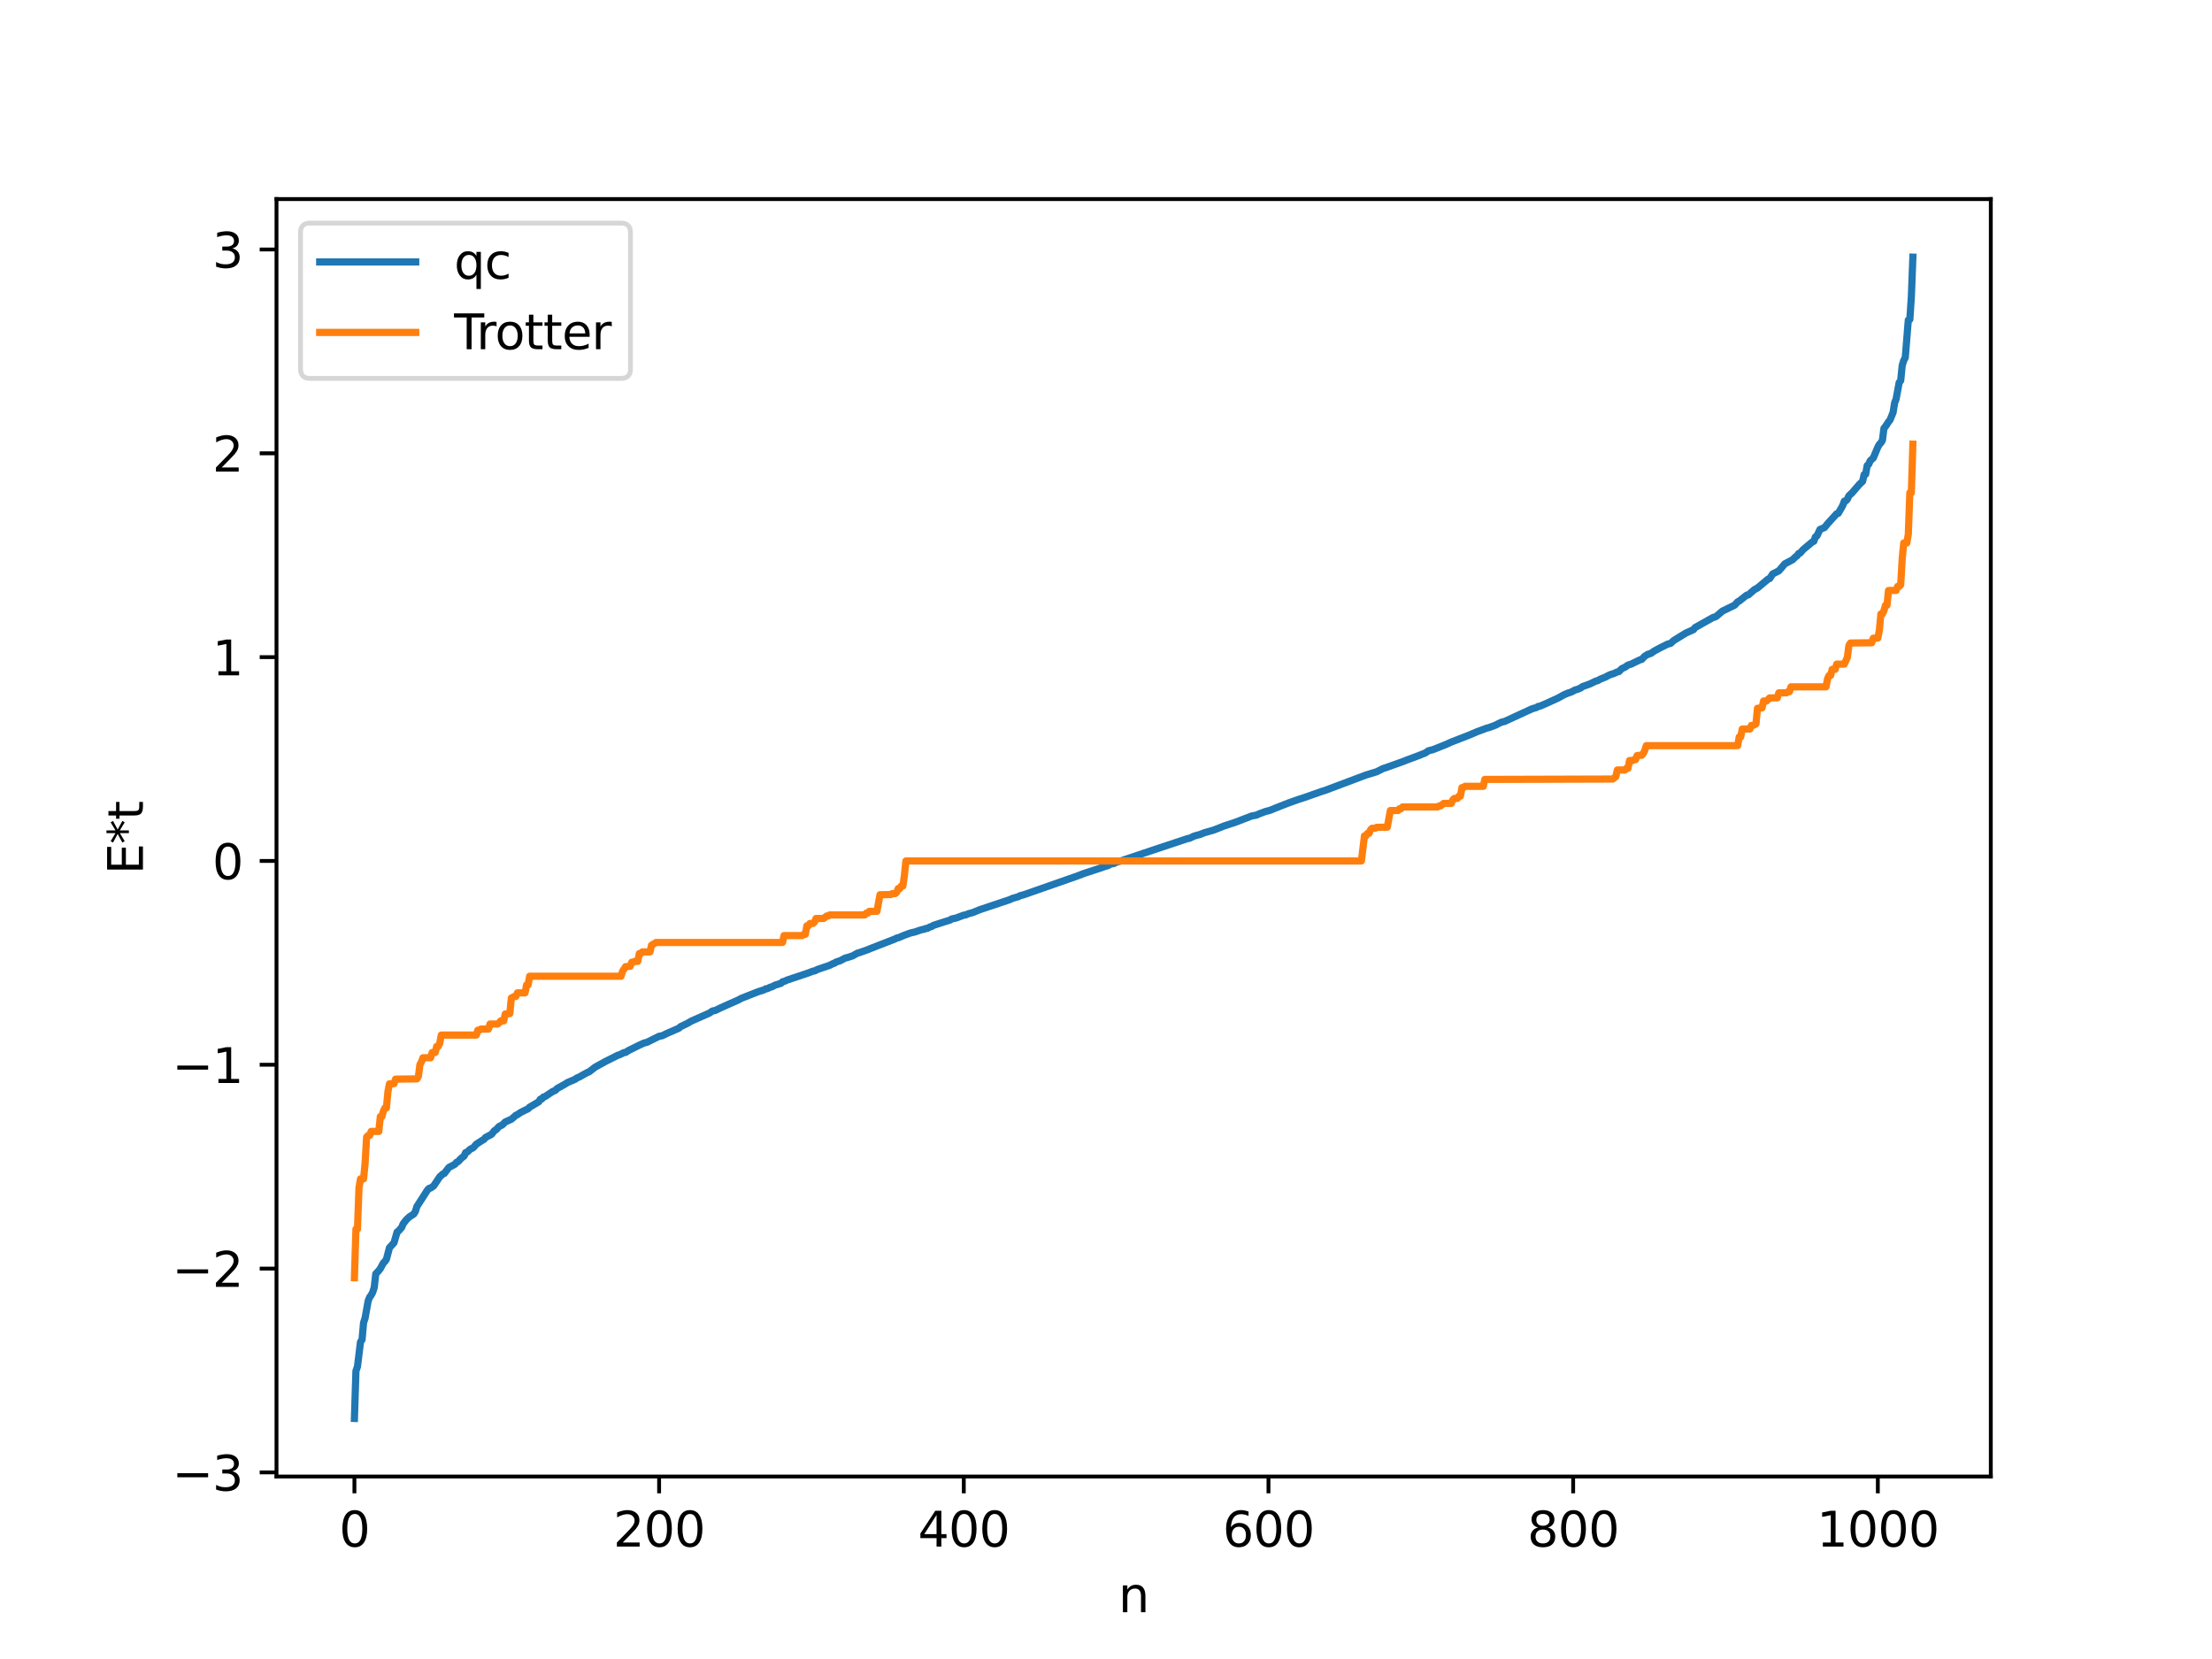 <?xml version="1.0" encoding="utf-8" standalone="no"?>
<!DOCTYPE svg PUBLIC "-//W3C//DTD SVG 1.1//EN"
  "http://www.w3.org/Graphics/SVG/1.1/DTD/svg11.dtd">
<svg xmlns:xlink="http://www.w3.org/1999/xlink" width="460.8pt" height="345.6pt" viewBox="0 0 460.8 345.6" xmlns="http://www.w3.org/2000/svg" version="1.1">
 <defs>
  <style type="text/css">*{stroke-linejoin: round; stroke-linecap: butt}</style>
 </defs>
 <g id="figure_1">
  <g id="patch_1">
   <path d="M 0 345.6 
L 460.8 345.6 
L 460.8 0 
L 0 0 
z
" style="fill: #ffffff"/>
  </g>
  <g id="axes_1">
   <g id="patch_2">
    <path d="M 57.6 307.584 
L 414.72 307.584 
L 414.72 41.472 
L 57.6 41.472 
z
" style="fill: #ffffff"/>
   </g>
   <g id="matplotlib.axis_1">
    <g id="xtick_1">
     <g id="line2d_1">
      <defs>
       <path id="m28a30cd1c5" d="M 0 0 
L 0 3.5 
" style="stroke: #000000; stroke-width: 0.8"/>
      </defs>
      <g>
       <use xlink:href="#m28a30cd1c5" x="73.833" y="307.584" style="stroke: #000000; stroke-width: 0.8"/>
      </g>
     </g>
     <g id="text_1">
      <!-- 0 -->
      <g transform="translate(70.651 322.182) scale(0.1 -0.1)">
       <defs>
        <path id="DejaVuSans-30" d="M 2034 4250 
Q 1547 4250 1301 3770 
Q 1056 3291 1056 2328 
Q 1056 1369 1301 889 
Q 1547 409 2034 409 
Q 2525 409 2770 889 
Q 3016 1369 3016 2328 
Q 3016 3291 2770 3770 
Q 2525 4250 2034 4250 
z
M 2034 4750 
Q 2819 4750 3233 4129 
Q 3647 3509 3647 2328 
Q 3647 1150 3233 529 
Q 2819 -91 2034 -91 
Q 1250 -91 836 529 
Q 422 1150 422 2328 
Q 422 3509 836 4129 
Q 1250 4750 2034 4750 
z
" transform="scale(0.016)"/>
       </defs>
       <use xlink:href="#DejaVuSans-30"/>
      </g>
     </g>
    </g>
    <g id="xtick_2">
     <g id="line2d_2">
      <g>
       <use xlink:href="#m28a30cd1c5" x="137.304" y="307.584" style="stroke: #000000; stroke-width: 0.8"/>
      </g>
     </g>
     <g id="text_2">
      <!-- 200 -->
      <g transform="translate(127.76 322.182) scale(0.1 -0.1)">
       <defs>
        <path id="DejaVuSans-32" d="M 1228 531 
L 3431 531 
L 3431 0 
L 469 0 
L 469 531 
Q 828 903 1448 1529 
Q 2069 2156 2228 2338 
Q 2531 2678 2651 2914 
Q 2772 3150 2772 3378 
Q 2772 3750 2511 3984 
Q 2250 4219 1831 4219 
Q 1534 4219 1204 4116 
Q 875 4013 500 3803 
L 500 4441 
Q 881 4594 1212 4672 
Q 1544 4750 1819 4750 
Q 2544 4750 2975 4387 
Q 3406 4025 3406 3419 
Q 3406 3131 3298 2873 
Q 3191 2616 2906 2266 
Q 2828 2175 2409 1742 
Q 1991 1309 1228 531 
z
" transform="scale(0.016)"/>
       </defs>
       <use xlink:href="#DejaVuSans-32"/>
       <use xlink:href="#DejaVuSans-30" x="63.623"/>
       <use xlink:href="#DejaVuSans-30" x="127.246"/>
      </g>
     </g>
    </g>
    <g id="xtick_3">
     <g id="line2d_3">
      <g>
       <use xlink:href="#m28a30cd1c5" x="200.775" y="307.584" style="stroke: #000000; stroke-width: 0.8"/>
      </g>
     </g>
     <g id="text_3">
      <!-- 400 -->
      <g transform="translate(191.231 322.182) scale(0.1 -0.1)">
       <defs>
        <path id="DejaVuSans-34" d="M 2419 4116 
L 825 1625 
L 2419 1625 
L 2419 4116 
z
M 2253 4666 
L 3047 4666 
L 3047 1625 
L 3713 1625 
L 3713 1100 
L 3047 1100 
L 3047 0 
L 2419 0 
L 2419 1100 
L 313 1100 
L 313 1709 
L 2253 4666 
z
" transform="scale(0.016)"/>
       </defs>
       <use xlink:href="#DejaVuSans-34"/>
       <use xlink:href="#DejaVuSans-30" x="63.623"/>
       <use xlink:href="#DejaVuSans-30" x="127.246"/>
      </g>
     </g>
    </g>
    <g id="xtick_4">
     <g id="line2d_4">
      <g>
       <use xlink:href="#m28a30cd1c5" x="264.246" y="307.584" style="stroke: #000000; stroke-width: 0.8"/>
      </g>
     </g>
     <g id="text_4">
      <!-- 600 -->
      <g transform="translate(254.702 322.182) scale(0.1 -0.1)">
       <defs>
        <path id="DejaVuSans-36" d="M 2113 2584 
Q 1688 2584 1439 2293 
Q 1191 2003 1191 1497 
Q 1191 994 1439 701 
Q 1688 409 2113 409 
Q 2538 409 2786 701 
Q 3034 994 3034 1497 
Q 3034 2003 2786 2293 
Q 2538 2584 2113 2584 
z
M 3366 4563 
L 3366 3988 
Q 3128 4100 2886 4159 
Q 2644 4219 2406 4219 
Q 1781 4219 1451 3797 
Q 1122 3375 1075 2522 
Q 1259 2794 1537 2939 
Q 1816 3084 2150 3084 
Q 2853 3084 3261 2657 
Q 3669 2231 3669 1497 
Q 3669 778 3244 343 
Q 2819 -91 2113 -91 
Q 1303 -91 875 529 
Q 447 1150 447 2328 
Q 447 3434 972 4092 
Q 1497 4750 2381 4750 
Q 2619 4750 2861 4703 
Q 3103 4656 3366 4563 
z
" transform="scale(0.016)"/>
       </defs>
       <use xlink:href="#DejaVuSans-36"/>
       <use xlink:href="#DejaVuSans-30" x="63.623"/>
       <use xlink:href="#DejaVuSans-30" x="127.246"/>
      </g>
     </g>
    </g>
    <g id="xtick_5">
     <g id="line2d_5">
      <g>
       <use xlink:href="#m28a30cd1c5" x="327.717" y="307.584" style="stroke: #000000; stroke-width: 0.8"/>
      </g>
     </g>
     <g id="text_5">
      <!-- 800 -->
      <g transform="translate(318.173 322.182) scale(0.1 -0.1)">
       <defs>
        <path id="DejaVuSans-38" d="M 2034 2216 
Q 1584 2216 1326 1975 
Q 1069 1734 1069 1313 
Q 1069 891 1326 650 
Q 1584 409 2034 409 
Q 2484 409 2743 651 
Q 3003 894 3003 1313 
Q 3003 1734 2745 1975 
Q 2488 2216 2034 2216 
z
M 1403 2484 
Q 997 2584 770 2862 
Q 544 3141 544 3541 
Q 544 4100 942 4425 
Q 1341 4750 2034 4750 
Q 2731 4750 3128 4425 
Q 3525 4100 3525 3541 
Q 3525 3141 3298 2862 
Q 3072 2584 2669 2484 
Q 3125 2378 3379 2068 
Q 3634 1759 3634 1313 
Q 3634 634 3220 271 
Q 2806 -91 2034 -91 
Q 1263 -91 848 271 
Q 434 634 434 1313 
Q 434 1759 690 2068 
Q 947 2378 1403 2484 
z
M 1172 3481 
Q 1172 3119 1398 2916 
Q 1625 2713 2034 2713 
Q 2441 2713 2670 2916 
Q 2900 3119 2900 3481 
Q 2900 3844 2670 4047 
Q 2441 4250 2034 4250 
Q 1625 4250 1398 4047 
Q 1172 3844 1172 3481 
z
" transform="scale(0.016)"/>
       </defs>
       <use xlink:href="#DejaVuSans-38"/>
       <use xlink:href="#DejaVuSans-30" x="63.623"/>
       <use xlink:href="#DejaVuSans-30" x="127.246"/>
      </g>
     </g>
    </g>
    <g id="xtick_6">
     <g id="line2d_6">
      <g>
       <use xlink:href="#m28a30cd1c5" x="391.188" y="307.584" style="stroke: #000000; stroke-width: 0.8"/>
      </g>
     </g>
     <g id="text_6">
      <!-- 1000 -->
      <g transform="translate(378.463 322.182) scale(0.1 -0.1)">
       <defs>
        <path id="DejaVuSans-31" d="M 794 531 
L 1825 531 
L 1825 4091 
L 703 3866 
L 703 4441 
L 1819 4666 
L 2450 4666 
L 2450 531 
L 3481 531 
L 3481 0 
L 794 0 
L 794 531 
z
" transform="scale(0.016)"/>
       </defs>
       <use xlink:href="#DejaVuSans-31"/>
       <use xlink:href="#DejaVuSans-30" x="63.623"/>
       <use xlink:href="#DejaVuSans-30" x="127.246"/>
       <use xlink:href="#DejaVuSans-30" x="190.869"/>
      </g>
     </g>
    </g>
    <g id="text_7">
     <!-- n -->
     <g transform="translate(232.991 335.861) scale(0.1 -0.1)">
      <defs>
       <path id="DejaVuSans-6e" d="M 3513 2113 
L 3513 0 
L 2938 0 
L 2938 2094 
Q 2938 2591 2744 2837 
Q 2550 3084 2163 3084 
Q 1697 3084 1428 2787 
Q 1159 2491 1159 1978 
L 1159 0 
L 581 0 
L 581 3500 
L 1159 3500 
L 1159 2956 
Q 1366 3272 1645 3428 
Q 1925 3584 2291 3584 
Q 2894 3584 3203 3211 
Q 3513 2838 3513 2113 
z
" transform="scale(0.016)"/>
      </defs>
      <use xlink:href="#DejaVuSans-6e"/>
     </g>
    </g>
   </g>
   <g id="matplotlib.axis_2">
    <g id="ytick_1">
     <g id="line2d_7">
      <defs>
       <path id="m106357adc5" d="M 0 0 
L -3.5 0 
" style="stroke: #000000; stroke-width: 0.8"/>
      </defs>
      <g>
       <use xlink:href="#m106357adc5" x="57.6" y="306.73" style="stroke: #000000; stroke-width: 0.8"/>
      </g>
     </g>
     <g id="text_8">
      <!-- −3 -->
      <g transform="translate(35.858 310.529) scale(0.1 -0.1)">
       <defs>
        <path id="DejaVuSans-2212" d="M 678 2272 
L 4684 2272 
L 4684 1741 
L 678 1741 
L 678 2272 
z
" transform="scale(0.016)"/>
        <path id="DejaVuSans-33" d="M 2597 2516 
Q 3050 2419 3304 2112 
Q 3559 1806 3559 1356 
Q 3559 666 3084 287 
Q 2609 -91 1734 -91 
Q 1441 -91 1130 -33 
Q 819 25 488 141 
L 488 750 
Q 750 597 1062 519 
Q 1375 441 1716 441 
Q 2309 441 2620 675 
Q 2931 909 2931 1356 
Q 2931 1769 2642 2001 
Q 2353 2234 1838 2234 
L 1294 2234 
L 1294 2753 
L 1863 2753 
Q 2328 2753 2575 2939 
Q 2822 3125 2822 3475 
Q 2822 3834 2567 4026 
Q 2313 4219 1838 4219 
Q 1578 4219 1281 4162 
Q 984 4106 628 3988 
L 628 4550 
Q 988 4650 1302 4700 
Q 1616 4750 1894 4750 
Q 2613 4750 3031 4423 
Q 3450 4097 3450 3541 
Q 3450 3153 3228 2886 
Q 3006 2619 2597 2516 
z
" transform="scale(0.016)"/>
       </defs>
       <use xlink:href="#DejaVuSans-2212"/>
       <use xlink:href="#DejaVuSans-33" x="83.789"/>
      </g>
     </g>
    </g>
    <g id="ytick_2">
     <g id="line2d_8">
      <g>
       <use xlink:href="#m106357adc5" x="57.6" y="264.27" style="stroke: #000000; stroke-width: 0.8"/>
      </g>
     </g>
     <g id="text_9">
      <!-- −2 -->
      <g transform="translate(35.858 268.069) scale(0.1 -0.1)">
       <use xlink:href="#DejaVuSans-2212"/>
       <use xlink:href="#DejaVuSans-32" x="83.789"/>
      </g>
     </g>
    </g>
    <g id="ytick_3">
     <g id="line2d_9">
      <g>
       <use xlink:href="#m106357adc5" x="57.6" y="221.81" style="stroke: #000000; stroke-width: 0.8"/>
      </g>
     </g>
     <g id="text_10">
      <!-- −1 -->
      <g transform="translate(35.858 225.61) scale(0.1 -0.1)">
       <use xlink:href="#DejaVuSans-2212"/>
       <use xlink:href="#DejaVuSans-31" x="83.789"/>
      </g>
     </g>
    </g>
    <g id="ytick_4">
     <g id="line2d_10">
      <g>
       <use xlink:href="#m106357adc5" x="57.6" y="179.351" style="stroke: #000000; stroke-width: 0.8"/>
      </g>
     </g>
     <g id="text_11">
      <!-- 0 -->
      <g transform="translate(44.237 183.15) scale(0.1 -0.1)">
       <use xlink:href="#DejaVuSans-30"/>
      </g>
     </g>
    </g>
    <g id="ytick_5">
     <g id="line2d_11">
      <g>
       <use xlink:href="#m106357adc5" x="57.6" y="136.891" style="stroke: #000000; stroke-width: 0.8"/>
      </g>
     </g>
     <g id="text_12">
      <!-- 1 -->
      <g transform="translate(44.237 140.69) scale(0.1 -0.1)">
       <use xlink:href="#DejaVuSans-31"/>
      </g>
     </g>
    </g>
    <g id="ytick_6">
     <g id="line2d_12">
      <g>
       <use xlink:href="#m106357adc5" x="57.6" y="94.432" style="stroke: #000000; stroke-width: 0.8"/>
      </g>
     </g>
     <g id="text_13">
      <!-- 2 -->
      <g transform="translate(44.237 98.231) scale(0.1 -0.1)">
       <use xlink:href="#DejaVuSans-32"/>
      </g>
     </g>
    </g>
    <g id="ytick_7">
     <g id="line2d_13">
      <g>
       <use xlink:href="#m106357adc5" x="57.6" y="51.972" style="stroke: #000000; stroke-width: 0.8"/>
      </g>
     </g>
     <g id="text_14">
      <!-- 3 -->
      <g transform="translate(44.237 55.771) scale(0.1 -0.1)">
       <use xlink:href="#DejaVuSans-33"/>
      </g>
     </g>
    </g>
    <g id="text_15">
     <!-- E*t -->
     <g transform="translate(29.778 182.148) rotate(-90) scale(0.1 -0.1)">
      <defs>
       <path id="DejaVuSans-45" d="M 628 4666 
L 3578 4666 
L 3578 4134 
L 1259 4134 
L 1259 2753 
L 3481 2753 
L 3481 2222 
L 1259 2222 
L 1259 531 
L 3634 531 
L 3634 0 
L 628 0 
L 628 4666 
z
" transform="scale(0.016)"/>
       <path id="DejaVuSans-2a" d="M 3009 3897 
L 1888 3291 
L 3009 2681 
L 2828 2375 
L 1778 3009 
L 1778 1831 
L 1422 1831 
L 1422 3009 
L 372 2375 
L 191 2681 
L 1313 3291 
L 191 3897 
L 372 4206 
L 1422 3572 
L 1422 4750 
L 1778 4750 
L 1778 3572 
L 2828 4206 
L 3009 3897 
z
" transform="scale(0.016)"/>
       <path id="DejaVuSans-74" d="M 1172 4494 
L 1172 3500 
L 2356 3500 
L 2356 3053 
L 1172 3053 
L 1172 1153 
Q 1172 725 1289 603 
Q 1406 481 1766 481 
L 2356 481 
L 2356 0 
L 1766 0 
Q 1100 0 847 248 
Q 594 497 594 1153 
L 594 3053 
L 172 3053 
L 172 3500 
L 594 3500 
L 594 4494 
L 1172 4494 
z
" transform="scale(0.016)"/>
      </defs>
      <use xlink:href="#DejaVuSans-45"/>
      <use xlink:href="#DejaVuSans-2a" x="63.184"/>
      <use xlink:href="#DejaVuSans-74" x="113.184"/>
     </g>
    </g>
   </g>
   <g id="line2d_14">
    <path d="M 73.833 295.488 
L 74.15 285.593 
L 74.467 284.689 
L 75.102 279.535 
L 75.42 279.088 
L 75.737 275.544 
L 76.054 274.588 
L 76.689 271.024 
L 77.006 270.224 
L 77.324 269.811 
L 77.641 269.197 
L 77.958 268.225 
L 78.276 265.373 
L 78.91 264.693 
L 79.228 264.278 
L 79.862 263.097 
L 80.18 262.794 
L 80.497 262.335 
L 81.132 259.923 
L 82.084 258.879 
L 82.719 256.658 
L 83.036 256.428 
L 83.671 255.701 
L 83.988 254.938 
L 84.623 254.116 
L 85.258 253.51 
L 86.21 252.894 
L 86.527 252.371 
L 86.844 251.349 
L 89.066 247.885 
L 89.383 247.565 
L 89.7 247.494 
L 90.335 247.056 
L 91.605 245.157 
L 92.239 244.577 
L 92.557 244.448 
L 93.191 243.62 
L 93.509 243.202 
L 94.778 242.532 
L 95.096 242.139 
L 95.413 242.002 
L 96.048 241.322 
L 96.682 240.821 
L 97 240.108 
L 97.317 239.997 
L 97.952 239.41 
L 98.586 239.091 
L 99.221 238.36 
L 100.491 237.536 
L 100.808 237.375 
L 101.125 236.966 
L 102.395 236.298 
L 103.029 235.505 
L 103.347 235.342 
L 103.981 234.651 
L 104.616 234.357 
L 105.251 233.725 
L 106.52 233.158 
L 107.155 232.623 
L 107.472 232.33 
L 107.79 232.195 
L 108.424 231.765 
L 109.059 231.437 
L 110.011 230.984 
L 110.329 230.643 
L 110.963 230.278 
L 112.233 229.523 
L 112.55 228.99 
L 112.867 228.94 
L 113.185 228.537 
L 113.502 228.462 
L 115.089 227.409 
L 115.724 227.125 
L 116.041 226.77 
L 117.628 225.888 
L 118.262 225.496 
L 119.849 224.817 
L 120.167 224.568 
L 120.801 224.299 
L 121.436 223.919 
L 122.388 223.407 
L 122.705 223.293 
L 123.975 222.31 
L 126.196 221.086 
L 127.148 220.616 
L 128.735 219.81 
L 129.053 219.733 
L 129.687 219.423 
L 130.005 219.26 
L 130.322 219.24 
L 130.957 218.825 
L 132.543 218.042 
L 133.178 217.729 
L 134.13 217.289 
L 134.765 217.135 
L 137.304 215.874 
L 137.939 215.769 
L 138.891 215.299 
L 141.429 214.194 
L 141.747 213.886 
L 143.334 213.118 
L 143.968 212.731 
L 147.777 211.046 
L 148.411 210.613 
L 149.046 210.482 
L 149.998 210.011 
L 150.95 209.58 
L 153.806 208.314 
L 154.441 207.967 
L 157.932 206.593 
L 159.201 206.19 
L 159.519 205.987 
L 159.836 205.958 
L 160.471 205.647 
L 160.788 205.578 
L 161.423 205.235 
L 162.692 204.843 
L 163.01 204.522 
L 163.327 204.458 
L 163.962 204.168 
L 168.405 202.677 
L 169.357 202.308 
L 169.674 202.273 
L 170.309 201.95 
L 172.848 201.092 
L 173.482 200.757 
L 173.8 200.678 
L 174.117 200.435 
L 175.069 200.117 
L 176.021 199.606 
L 176.656 199.437 
L 177.608 199.122 
L 178.56 198.587 
L 179.195 198.394 
L 180.781 197.833 
L 181.416 197.564 
L 186.494 195.589 
L 186.811 195.404 
L 187.129 195.357 
L 188.398 194.818 
L 189.667 194.356 
L 190.62 194.139 
L 191.572 193.807 
L 192.206 193.624 
L 192.524 193.58 
L 192.841 193.424 
L 193.158 193.404 
L 193.793 193.077 
L 194.11 193.004 
L 194.428 192.777 
L 195.062 192.571 
L 196.649 192.061 
L 197.919 191.666 
L 198.236 191.444 
L 199.188 191.239 
L 200.775 190.641 
L 201.092 190.618 
L 201.727 190.351 
L 202.679 190.093 
L 203.948 189.563 
L 204.583 189.345 
L 209.661 187.644 
L 210.296 187.435 
L 210.93 187.147 
L 212.2 186.772 
L 212.517 186.581 
L 213.152 186.433 
L 222.672 183.1 
L 224.259 182.548 
L 225.846 181.945 
L 229.337 180.799 
L 229.972 180.57 
L 230.924 180.275 
L 231.241 180.048 
L 232.193 179.835 
L 232.51 179.623 
L 233.145 179.454 
L 241.396 176.686 
L 242.666 176.269 
L 247.426 174.684 
L 247.743 174.65 
L 248.696 174.2 
L 249.33 174.003 
L 249.965 173.846 
L 250.917 173.463 
L 252.821 172.925 
L 255.043 172.048 
L 257.264 171.324 
L 260.755 169.983 
L 261.707 169.811 
L 262.342 169.527 
L 263.611 169.052 
L 264.563 168.806 
L 265.833 168.284 
L 268.372 167.288 
L 270.593 166.499 
L 271.545 166.202 
L 275.353 164.863 
L 275.988 164.67 
L 284.557 161.45 
L 286.778 160.777 
L 288.048 160.13 
L 289 159.813 
L 292.491 158.561 
L 293.125 158.3 
L 295.347 157.479 
L 296.934 156.847 
L 297.568 156.399 
L 298.52 156.162 
L 299.155 155.913 
L 301.377 155.02 
L 302.329 154.58 
L 305.82 153.229 
L 307.724 152.42 
L 308.358 152.193 
L 309.628 151.716 
L 310.262 151.539 
L 311.532 151.066 
L 312.167 150.735 
L 312.801 150.436 
L 313.436 150.29 
L 319.148 147.66 
L 320.1 147.382 
L 320.418 147.164 
L 320.735 147.126 
L 322.005 146.591 
L 324.543 145.436 
L 325.813 144.73 
L 326.765 144.326 
L 327.082 144.258 
L 327.717 143.968 
L 328.034 143.768 
L 328.669 143.583 
L 329.304 143.31 
L 329.621 143.049 
L 330.256 142.82 
L 331.208 142.478 
L 332.477 141.865 
L 332.795 141.812 
L 333.429 141.453 
L 334.381 141.076 
L 335.334 140.576 
L 336.286 140.269 
L 336.92 139.971 
L 337.238 139.907 
L 337.872 139.279 
L 338.507 138.994 
L 339.142 138.548 
L 339.777 138.354 
L 341.681 137.434 
L 341.998 137.371 
L 342.633 136.699 
L 343.267 136.311 
L 343.902 136.12 
L 344.537 135.667 
L 345.806 134.973 
L 347.393 134.186 
L 348.028 134.021 
L 348.662 133.437 
L 350.567 132.262 
L 351.201 131.873 
L 352.788 131.161 
L 353.105 130.74 
L 356.914 128.602 
L 357.231 128.551 
L 357.548 128.38 
L 358.818 127.3 
L 361.357 126.064 
L 361.991 125.361 
L 362.309 125.216 
L 363.578 124.206 
L 363.896 123.971 
L 364.213 123.926 
L 365.482 122.824 
L 366.117 122.488 
L 368.339 120.626 
L 368.656 120.525 
L 369.291 119.559 
L 370.56 118.921 
L 371.829 117.444 
L 373.416 116.612 
L 374.051 115.993 
L 374.368 115.783 
L 374.686 115.31 
L 375.003 115.207 
L 375.638 114.482 
L 377.542 112.894 
L 377.859 112.758 
L 378.177 111.844 
L 378.494 111.651 
L 379.129 110.3 
L 380.081 109.9 
L 380.715 109.112 
L 382.62 107.021 
L 382.937 106.941 
L 383.572 105.854 
L 383.889 105.278 
L 384.206 104.399 
L 384.524 104.342 
L 384.841 104.003 
L 385.158 103.278 
L 385.793 102.699 
L 387.38 100.863 
L 388.015 100.275 
L 388.332 98.867 
L 388.649 98.792 
L 388.967 96.983 
L 389.284 96.721 
L 389.601 95.98 
L 390.236 95.412 
L 391.188 93.138 
L 391.505 92.566 
L 391.823 92.247 
L 392.14 91.736 
L 392.458 89.222 
L 392.775 88.845 
L 393.41 87.88 
L 393.727 87.48 
L 394.362 85.928 
L 394.679 83.946 
L 394.996 83.119 
L 395.631 79.692 
L 395.948 79.292 
L 396.266 76.131 
L 396.583 75.088 
L 396.9 74.515 
L 397.535 66.676 
L 397.853 66.548 
L 398.17 61.862 
L 398.487 53.568 
L 398.487 53.568 
" clip-path="url(#p3c19e32e5f)" style="fill: none; stroke: #1f77b4; stroke-width: 1.5; stroke-linecap: square"/>
   </g>
   <g id="line2d_15">
    <path d="M 73.833 266.179 
L 74.15 256.047 
L 74.467 256.047 
L 74.785 247.386 
L 75.102 245.588 
L 75.737 245.588 
L 76.054 242.347 
L 76.372 236.877 
L 76.689 236.541 
L 77.006 236.541 
L 77.324 235.695 
L 78.91 235.695 
L 79.228 232.608 
L 79.545 232.608 
L 79.862 231.491 
L 80.18 230.801 
L 80.497 230.801 
L 80.815 227.388 
L 81.132 225.782 
L 82.084 225.754 
L 82.401 224.804 
L 86.844 224.75 
L 87.162 224.229 
L 87.479 221.756 
L 87.796 221.209 
L 88.114 220.353 
L 89.7 220.353 
L 90.018 219.26 
L 90.653 219.26 
L 90.97 217.989 
L 91.287 217.989 
L 91.605 217.327 
L 91.922 215.624 
L 99.221 215.624 
L 99.539 214.61 
L 99.856 214.61 
L 100.173 214.37 
L 101.76 214.37 
L 102.077 213.319 
L 103.664 213.319 
L 103.981 213.081 
L 104.299 212.671 
L 104.934 212.671 
L 105.251 211.229 
L 106.203 211.157 
L 106.52 207.902 
L 107.155 207.581 
L 107.472 207.581 
L 107.79 206.831 
L 109.377 206.831 
L 109.694 205.186 
L 110.011 205.186 
L 110.329 203.37 
L 129.37 203.37 
L 129.687 202.337 
L 130.322 201.366 
L 131.274 201.304 
L 131.591 200.46 
L 131.909 200.46 
L 132.226 200.267 
L 132.861 200.267 
L 133.178 198.641 
L 133.496 198.641 
L 133.813 198.3 
L 135.4 198.3 
L 135.717 196.914 
L 136.669 196.335 
L 163.01 196.335 
L 163.327 194.896 
L 167.135 194.896 
L 167.453 194.633 
L 167.77 194.633 
L 168.087 192.852 
L 168.405 192.852 
L 168.722 192.376 
L 169.357 192.376 
L 169.674 192.069 
L 169.991 191.335 
L 171.578 191.335 
L 172.213 190.817 
L 172.53 190.817 
L 172.848 190.597 
L 180.147 190.597 
L 180.464 190.218 
L 180.781 190.218 
L 181.099 189.847 
L 182.686 189.847 
L 183.32 186.386 
L 185.542 186.355 
L 185.859 186.154 
L 186.494 186.154 
L 186.811 185.85 
L 187.129 185.089 
L 187.446 185.089 
L 187.763 184.573 
L 188.081 184.573 
L 188.398 182.421 
L 188.715 179.351 
L 283.605 179.351 
L 284.239 174.128 
L 284.557 174.128 
L 284.874 173.613 
L 285.191 173.613 
L 285.509 172.852 
L 285.826 172.548 
L 286.461 172.548 
L 286.778 172.347 
L 289 172.316 
L 289.634 168.854 
L 291.221 168.854 
L 291.539 168.483 
L 291.856 168.483 
L 292.173 168.105 
L 299.472 168.105 
L 299.79 167.885 
L 300.107 167.885 
L 300.742 167.367 
L 302.329 167.367 
L 302.646 166.632 
L 302.963 166.325 
L 303.598 166.325 
L 303.915 165.85 
L 304.233 165.85 
L 304.55 164.069 
L 304.867 164.069 
L 305.185 163.806 
L 308.993 163.806 
L 309.31 162.367 
L 335.968 162.288 
L 336.603 161.788 
L 336.92 160.401 
L 338.507 160.401 
L 338.824 160.061 
L 339.142 160.061 
L 339.459 158.435 
L 340.094 158.435 
L 340.411 158.242 
L 340.729 158.242 
L 341.046 157.397 
L 341.681 157.336 
L 341.998 157.336 
L 342.315 156.96 
L 342.633 156.365 
L 342.95 155.332 
L 361.991 155.332 
L 362.309 153.515 
L 362.626 153.515 
L 362.943 151.87 
L 364.53 151.87 
L 364.848 151.121 
L 365.165 151.121 
L 365.8 150.799 
L 366.117 147.545 
L 367.069 147.472 
L 367.386 146.03 
L 368.021 146.03 
L 368.656 145.383 
L 370.243 145.383 
L 370.56 144.332 
L 372.147 144.332 
L 372.464 144.092 
L 372.781 144.092 
L 373.099 143.077 
L 380.398 143.077 
L 380.715 141.375 
L 381.033 140.713 
L 381.35 140.713 
L 381.667 139.442 
L 382.302 139.442 
L 382.62 138.348 
L 384.206 138.348 
L 384.841 136.945 
L 385.158 134.473 
L 385.476 133.952 
L 389.919 133.898 
L 390.236 132.947 
L 391.188 132.92 
L 391.505 131.313 
L 391.823 127.901 
L 392.14 127.901 
L 392.458 127.21 
L 392.775 126.093 
L 393.092 126.093 
L 393.41 123.007 
L 394.996 123.007 
L 395.314 122.161 
L 395.631 122.161 
L 395.948 121.825 
L 396.266 116.355 
L 396.583 113.114 
L 397.218 113.114 
L 397.535 111.315 
L 397.853 102.654 
L 398.17 102.654 
L 398.487 92.522 
L 398.487 92.522 
" clip-path="url(#p3c19e32e5f)" style="fill: none; stroke: #ff7f0e; stroke-width: 1.5; stroke-linecap: square"/>
   </g>
   <g id="patch_3">
    <path d="M 57.6 307.584 
L 57.6 41.472 
" style="fill: none; stroke: #000000; stroke-width: 0.8; stroke-linejoin: miter; stroke-linecap: square"/>
   </g>
   <g id="patch_4">
    <path d="M 414.72 307.584 
L 414.72 41.472 
" style="fill: none; stroke: #000000; stroke-width: 0.8; stroke-linejoin: miter; stroke-linecap: square"/>
   </g>
   <g id="patch_5">
    <path d="M 57.6 307.584 
L 414.72 307.584 
" style="fill: none; stroke: #000000; stroke-width: 0.8; stroke-linejoin: miter; stroke-linecap: square"/>
   </g>
   <g id="patch_6">
    <path d="M 57.6 41.472 
L 414.72 41.472 
" style="fill: none; stroke: #000000; stroke-width: 0.8; stroke-linejoin: miter; stroke-linecap: square"/>
   </g>
   <g id="legend_1">
    <g id="patch_7">
     <path d="M 64.6 78.828 
L 129.342 78.828 
Q 131.342 78.828 131.342 76.828 
L 131.342 48.472 
Q 131.342 46.472 129.342 46.472 
L 64.6 46.472 
Q 62.6 46.472 62.6 48.472 
L 62.6 76.828 
Q 62.6 78.828 64.6 78.828 
z
" style="fill: #ffffff; opacity: 0.8; stroke: #cccccc; stroke-linejoin: miter"/>
    </g>
    <g id="line2d_16">
     <path d="M 66.6 54.57 
L 76.6 54.57 
L 86.6 54.57 
" style="fill: none; stroke: #1f77b4; stroke-width: 1.5; stroke-linecap: square"/>
    </g>
    <g id="text_16">
     <!-- qc -->
     <g transform="translate(94.6 58.07) scale(0.1 -0.1)">
      <defs>
       <path id="DejaVuSans-71" d="M 947 1747 
Q 947 1113 1208 752 
Q 1469 391 1925 391 
Q 2381 391 2643 752 
Q 2906 1113 2906 1747 
Q 2906 2381 2643 2742 
Q 2381 3103 1925 3103 
Q 1469 3103 1208 2742 
Q 947 2381 947 1747 
z
M 2906 525 
Q 2725 213 2448 61 
Q 2172 -91 1784 -91 
Q 1150 -91 751 415 
Q 353 922 353 1747 
Q 353 2572 751 3078 
Q 1150 3584 1784 3584 
Q 2172 3584 2448 3432 
Q 2725 3281 2906 2969 
L 2906 3500 
L 3481 3500 
L 3481 -1331 
L 2906 -1331 
L 2906 525 
z
" transform="scale(0.016)"/>
       <path id="DejaVuSans-63" d="M 3122 3366 
L 3122 2828 
Q 2878 2963 2633 3030 
Q 2388 3097 2138 3097 
Q 1578 3097 1268 2742 
Q 959 2388 959 1747 
Q 959 1106 1268 751 
Q 1578 397 2138 397 
Q 2388 397 2633 464 
Q 2878 531 3122 666 
L 3122 134 
Q 2881 22 2623 -34 
Q 2366 -91 2075 -91 
Q 1284 -91 818 406 
Q 353 903 353 1747 
Q 353 2603 823 3093 
Q 1294 3584 2113 3584 
Q 2378 3584 2631 3529 
Q 2884 3475 3122 3366 
z
" transform="scale(0.016)"/>
      </defs>
      <use xlink:href="#DejaVuSans-71"/>
      <use xlink:href="#DejaVuSans-63" x="63.477"/>
     </g>
    </g>
    <g id="line2d_17">
     <path d="M 66.6 69.249 
L 76.6 69.249 
L 86.6 69.249 
" style="fill: none; stroke: #ff7f0e; stroke-width: 1.5; stroke-linecap: square"/>
    </g>
    <g id="text_17">
     <!-- Trotter -->
     <g transform="translate(94.6 72.749) scale(0.1 -0.1)">
      <defs>
       <path id="DejaVuSans-54" d="M -19 4666 
L 3928 4666 
L 3928 4134 
L 2272 4134 
L 2272 0 
L 1638 0 
L 1638 4134 
L -19 4134 
L -19 4666 
z
" transform="scale(0.016)"/>
       <path id="DejaVuSans-72" d="M 2631 2963 
Q 2534 3019 2420 3045 
Q 2306 3072 2169 3072 
Q 1681 3072 1420 2755 
Q 1159 2438 1159 1844 
L 1159 0 
L 581 0 
L 581 3500 
L 1159 3500 
L 1159 2956 
Q 1341 3275 1631 3429 
Q 1922 3584 2338 3584 
Q 2397 3584 2469 3576 
Q 2541 3569 2628 3553 
L 2631 2963 
z
" transform="scale(0.016)"/>
       <path id="DejaVuSans-6f" d="M 1959 3097 
Q 1497 3097 1228 2736 
Q 959 2375 959 1747 
Q 959 1119 1226 758 
Q 1494 397 1959 397 
Q 2419 397 2687 759 
Q 2956 1122 2956 1747 
Q 2956 2369 2687 2733 
Q 2419 3097 1959 3097 
z
M 1959 3584 
Q 2709 3584 3137 3096 
Q 3566 2609 3566 1747 
Q 3566 888 3137 398 
Q 2709 -91 1959 -91 
Q 1206 -91 779 398 
Q 353 888 353 1747 
Q 353 2609 779 3096 
Q 1206 3584 1959 3584 
z
" transform="scale(0.016)"/>
       <path id="DejaVuSans-65" d="M 3597 1894 
L 3597 1613 
L 953 1613 
Q 991 1019 1311 708 
Q 1631 397 2203 397 
Q 2534 397 2845 478 
Q 3156 559 3463 722 
L 3463 178 
Q 3153 47 2828 -22 
Q 2503 -91 2169 -91 
Q 1331 -91 842 396 
Q 353 884 353 1716 
Q 353 2575 817 3079 
Q 1281 3584 2069 3584 
Q 2775 3584 3186 3129 
Q 3597 2675 3597 1894 
z
M 3022 2063 
Q 3016 2534 2758 2815 
Q 2500 3097 2075 3097 
Q 1594 3097 1305 2825 
Q 1016 2553 972 2059 
L 3022 2063 
z
" transform="scale(0.016)"/>
      </defs>
      <use xlink:href="#DejaVuSans-54"/>
      <use xlink:href="#DejaVuSans-72" x="46.334"/>
      <use xlink:href="#DejaVuSans-6f" x="85.197"/>
      <use xlink:href="#DejaVuSans-74" x="146.379"/>
      <use xlink:href="#DejaVuSans-74" x="185.588"/>
      <use xlink:href="#DejaVuSans-65" x="224.797"/>
      <use xlink:href="#DejaVuSans-72" x="286.32"/>
     </g>
    </g>
   </g>
  </g>
 </g>
 <defs>
  <clipPath id="p3c19e32e5f">
   <rect x="57.6" y="41.472" width="357.12" height="266.112"/>
  </clipPath>
 </defs>
</svg>
